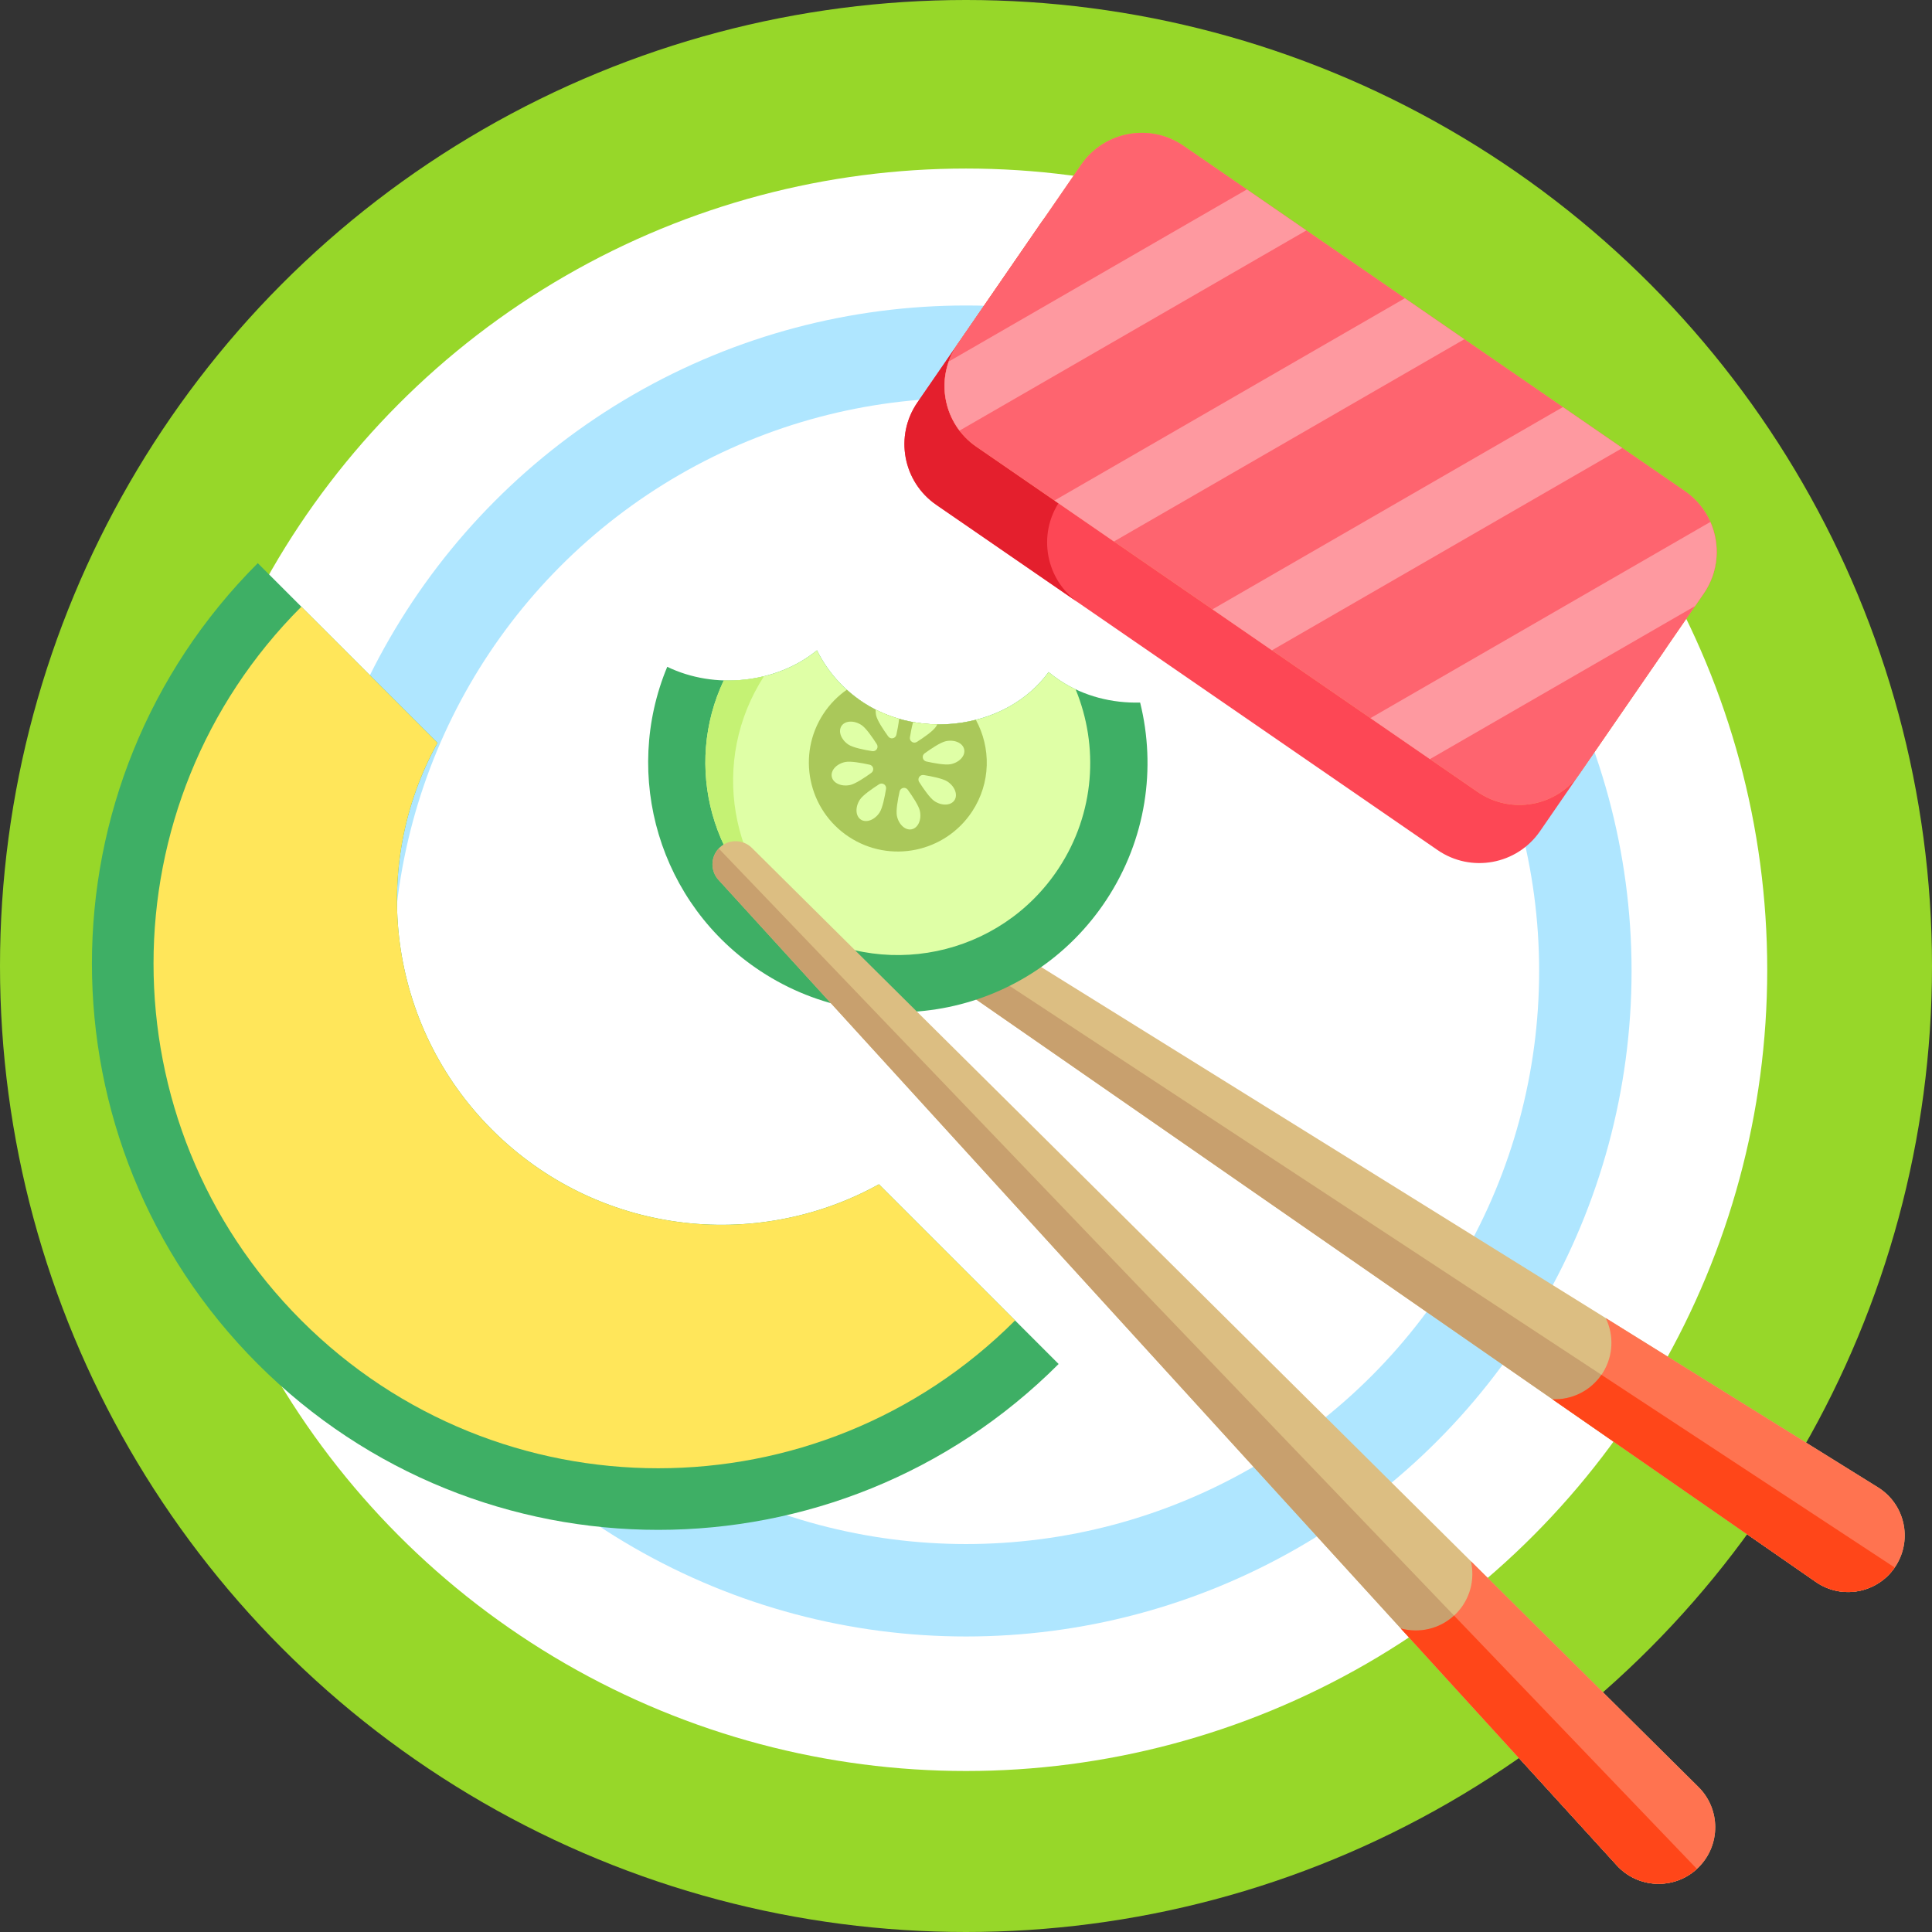 <svg id="Layer_1" enable-background="new 0 0 512 512" height="512" viewBox="0 0 512 512" width="512" xmlns="http://www.w3.org/2000/svg"><rect x="0" y="0" width="512" height="512" fill="#333333" stroke="none"/><g><g><circle cx="256" cy="256" fill="#97d729" r="256"/></g><g><circle cx="256" cy="257" fill="#fff" r="212.334"/></g><g><circle cx="256.019" cy="257.321" fill="#afe6ff" r="176.363"/></g><g><circle cx="256.019" cy="257.321" fill="#fff" r="151.868"/></g><g><path d="m380.975 225.279-132.843-91.489c-8.878-6.114-11.119-18.268-5.004-27.146l32.77-47.582c6.114-8.878 18.268-11.119 27.146-5.004l132.842 91.489c8.878 6.114 11.119 18.268 5.004 27.146l-32.77 47.582c-6.113 8.878-18.267 11.119-27.145 5.004z" fill="#fd4755"/><path d="m280.944 132.687 32.77-47.582c6.114-8.878 18.268-11.118 27.146-5.004l-37.816-26.044c-8.878-6.114-21.032-3.874-27.146 5.004l-32.77 47.582c-6.114 8.878-3.874 21.032 5.004 27.147l37.816 26.044c-8.878-6.114-11.118-18.268-5.004-27.147z" fill="#e41f2d"/><path d="m391.585 209.873-132.842-91.489c-8.878-6.114-11.119-18.268-5.004-27.147l32.77-47.582c6.114-8.878 18.268-11.119 27.146-5.004l132.842 91.489c8.878 6.114 11.119 18.268 5.004 27.146l-32.77 47.582c-6.113 8.879-18.267 11.119-27.146 5.005z" fill="#ff965a"/><path d="m391.585 209.873-132.842-91.489c-8.878-6.114-11.119-18.268-5.004-27.147l32.77-47.582c6.114-8.878 18.268-11.119 27.146-5.004l132.842 91.489c8.878 6.114 11.119 18.268 5.004 27.146l-32.77 47.582c-6.113 8.879-18.267 11.119-27.146 5.005z" fill="#fe646f"/><g fill="#fe99a0"><path d="m254.283 114.118 91.916-53.054-15.765-10.857-79.005 45.601c-2.196 6.201-1.103 13.107 2.854 18.31z"/><path d="m295.209 143.498-15.765-10.858 92.859-53.598 15.765 10.858z"/><path d="m337.079 172.334-15.765-10.858 92.859-53.598 15.765 10.858z"/><path d="m363.183 190.312 15.765 10.857 70.262-40.555 2.292-3.328c3.989-5.792 4.401-12.971 1.755-18.965z"/></g></g><g><path id="XMLID_468_" d="m232.923 313.848c-32.729 18.12-74.75 13.317-102.524-14.457-27.773-27.773-32.576-69.794-14.457-102.524l-47.626-47.626c-58.607 58.607-58.606 153.626 0 212.232s153.626 58.607 212.232 0z" fill="#3eaf65"/><path id="XMLID_467_" d="m232.923 313.848c-32.729 18.12-74.75 13.317-102.524-14.457-27.773-27.773-32.576-69.794-14.457-102.524l-36.082-36.083c-52.232 52.232-52.232 136.916 0 189.147 52.232 52.232 136.916 52.232 189.148 0z" fill="#ffe65a"/></g><g><g><path d="m197.586 207.578 300.101 186.582c7.038 4.375 9.196 13.628 4.82 20.665s-13.628 9.196-20.665 4.82c-.199-.124-.438-.282-.63-.414l-290.358-201.41c-2.782-1.93-3.473-5.75-1.543-8.532 1.868-2.692 5.521-3.417 8.275-1.711z" fill="#dcbe82"/><path d="m189.058 209.697c-1.601 2.737-.853 6.287 1.796 8.125l290.358 201.41c.192.132.43.29.63.414 6.836 4.25 15.749 2.321 20.265-4.243z" fill="#c8a06e"/><path d="m497.687 394.16-72.149-44.857c2.159 4.475 2.064 9.919-.753 14.451-2.958 4.758-8.146 7.275-13.371 7.061l69.799 48.417c.192.132.43.29.63.414 7.038 4.375 16.29 2.217 20.665-4.82s2.217-16.291-4.821-20.666z" fill="#ff7350"/><path d="m483.665 420.595c.286.128.572.261.863.37.215.08.434.14.651.21.246.079.49.166.739.232.252.067.506.112.759.166.215.045.429.099.645.134.288.047.577.074.866.104.181.019.362.046.543.059.321.022.641.023.962.024.148.001.296.008.443.005.351-.009.701-.039 1.05-.073.113-.011.227-.016.341-.029.378-.045.754-.11 1.127-.184.08-.016.161-.027.241-.044.399-.086.794-.191 1.185-.309.051-.015.103-.028.154-.044.413-.13.82-.278 1.221-.443.026-.011.053-.02.079-.031.419-.175.831-.369 1.233-.582.007-.004.015-.007.022-.011 2.07-1.099 3.908-2.696 5.318-4.745l-77.713-51.065c-3.01 4.376-7.975 6.683-12.98 6.478l69.799 48.417c.192.132.43.29.63.414.433.27.876.513 1.324.733.164.078.333.14.498.214z" fill="#ff4619"/></g><g><path d="m302.149 186.186c-7.431.197-14.914-1.687-21.111-5.759-1.11-.729-2.16-1.507-3.156-2.325-10.905 14.95-33.852 18.084-49.059 8.091-5.541-3.641-9.629-8.451-12.315-13.856-10.831 8.813-27.086 10.464-39.682 4.376-11.988 28.785-2.242 62.924 24.77 80.674 30.542 20.069 71.571 11.579 91.641-18.963 10.541-16.041 13.19-34.969 8.912-52.238z" fill="#3eaf65"/><path d="m285.048 182.669c-1.382-.658-2.726-1.397-4.01-2.241-1.11-.729-2.16-1.507-3.156-2.325-10.905 14.95-33.852 18.084-49.059 8.091-5.541-3.641-9.629-8.451-12.315-13.856-6.835 5.561-15.83 8.272-24.705 7.987-10.707 22.625-3.399 50.255 18.118 64.394 23.545 15.471 55.174 8.927 70.645-14.618 9.618-14.637 10.681-32.376 4.482-47.432z" fill="#dfffa6"/><path d="m202.465 179.213c-3.474.853-7.077 1.226-10.661 1.111-10.707 22.625-3.399 50.255 18.118 64.394 1.24.815 2.506 1.555 3.788 2.248-20.503-16.131-25.656-45.484-11.245-67.753z" fill="#c5f274"/><path d="m258.603 190.754c-10.009 2.551-21.143 1.115-29.78-4.561-1.588-1.043-3.057-2.183-4.411-3.404-2.375 1.663-4.491 3.779-6.181 6.35-7.15 10.881-4.125 25.499 6.756 32.649s25.499 4.125 32.649-6.756c4.958-7.542 5.017-16.876.967-24.278z" fill="#aac85a"/><g fill="#dfffa6"><path d="m227.889 211.905c.779-1.185 3.237-2.89 5.083-4.067.401-.255.914-.252 1.312.009.397.261.605.731.529 1.2-.348 2.161-.938 5.093-1.717 6.279-1.301 1.979-3.521 2.818-4.959 1.873s-1.548-3.315-.248-5.294z"/><path d="m241.981 191.361c-.355 1.283-.641 2.793-.843 4.049-.076.469.132.94.529 1.2.397.261.911.264 1.312.008 1.846-1.177 4.303-2.882 5.082-4.068.126-.192.228-.39.328-.588-2.15-.026-4.297-.22-6.408-.601z"/><path d="m237.686 216.202c-.287-1.389.245-4.333.719-6.47.103-.464.469-.825.934-.921s.944.09 1.223.475c1.282 1.774 2.938 4.265 3.225 5.654.48 2.319-.497 4.482-2.182 4.831-1.685.348-3.44-1.25-3.919-3.569z"/><path d="m238.272 190.493c-2.142-.616-4.225-1.424-6.211-2.43-.024.468 0 .955.103 1.454.288 1.389 1.944 3.88 3.227 5.653.279.385.757.571 1.223.475s.831-.457.933-.922c.286-1.29.59-2.871.725-4.23z"/><path d="m247.651 212.314c-1.186-.779-2.89-3.237-4.067-5.083-.256-.401-.252-.915.009-1.312s.731-.604 1.201-.528c2.161.348 5.093.938 6.279 1.717 1.979 1.301 2.818 3.521 1.873 4.959s-3.315 1.548-5.295.247z"/><path d="m224.878 197.349c1.186.779 4.118 1.368 6.279 1.715.469.075.939-.132 1.2-.529s.265-.911.009-1.312c-1.177-1.846-2.882-4.303-4.068-5.082-1.98-1.3-4.35-1.189-5.295.249-.944 1.439-.105 3.659 1.875 4.959z"/><path d="m251.949 202.518c-1.389.287-4.332-.245-6.469-.718-.464-.103-.825-.468-.921-.934-.096-.465.089-.944.475-1.223 1.774-1.282 4.265-2.938 5.654-3.226 2.319-.48 4.482.497 4.831 2.182.347 1.684-1.251 3.439-3.57 3.919z"/><path d="m225.264 208.04c1.389-.288 3.879-1.944 5.653-3.227.385-.279.571-.757.475-1.223-.096-.465-.457-.831-.921-.934-2.137-.473-5.081-1.005-6.47-.717-2.319.48-3.917 2.235-3.568 3.92.348 1.684 2.511 2.661 4.831 2.181z"/></g></g><g><path d="m199.257 224.701 250.863 248.88c5.883 5.836 5.921 15.337.084 21.22-5.836 5.883-15.337 5.921-21.22.084-.167-.165-.364-.373-.521-.544l-238.055-261.158c-2.281-2.502-2.102-6.38.401-8.661 2.422-2.208 6.144-2.099 8.448.179z" fill="#dcbe82"/><path d="m190.471 224.863c-2.171 2.311-2.235 5.938-.063 8.321l238.055 261.158c.157.171.355.378.521.544 5.715 5.67 14.833 5.779 20.701.389z" fill="#c8a06e"/><path d="m450.12 473.581-60.311-59.834c1.106 4.844-.202 10.13-3.961 13.918-3.946 3.977-9.565 5.273-14.611 3.897l57.226 62.779c.157.171.355.378.521.544 5.883 5.836 15.383 5.799 21.22-.084s5.8-15.384-.084-21.22z" fill="#ff7350"/><path d="m430.55 496.218c.251.189.499.382.759.553.192.126.391.233.587.349.222.132.441.271.668.391.231.121.468.223.703.331.199.092.396.192.599.275.27.11.546.201.821.294.172.059.342.126.516.178.308.093.62.165.932.238.144.034.286.074.431.103.344.069.692.119 1.04.164.113.015.225.035.339.047.379.04.759.061 1.14.072.082.003.163.009.245.011.408.005.816-.009 1.224-.036.053-.004.107-.004.16-.008.431-.034.862-.088 1.289-.159.028-.005.056-.008.084-.012.447-.077.892-.174 1.332-.292l.024-.006c2.263-.609 4.411-1.755 6.243-3.438l-64.348-67.128c-3.911 3.594-9.266 4.734-14.099 3.416l57.226 62.779c.157.171.355.378.521.544.362.359.739.696 1.127 1.011.141.116.292.213.437.323z" fill="#ff4619"/></g></g></g></svg>